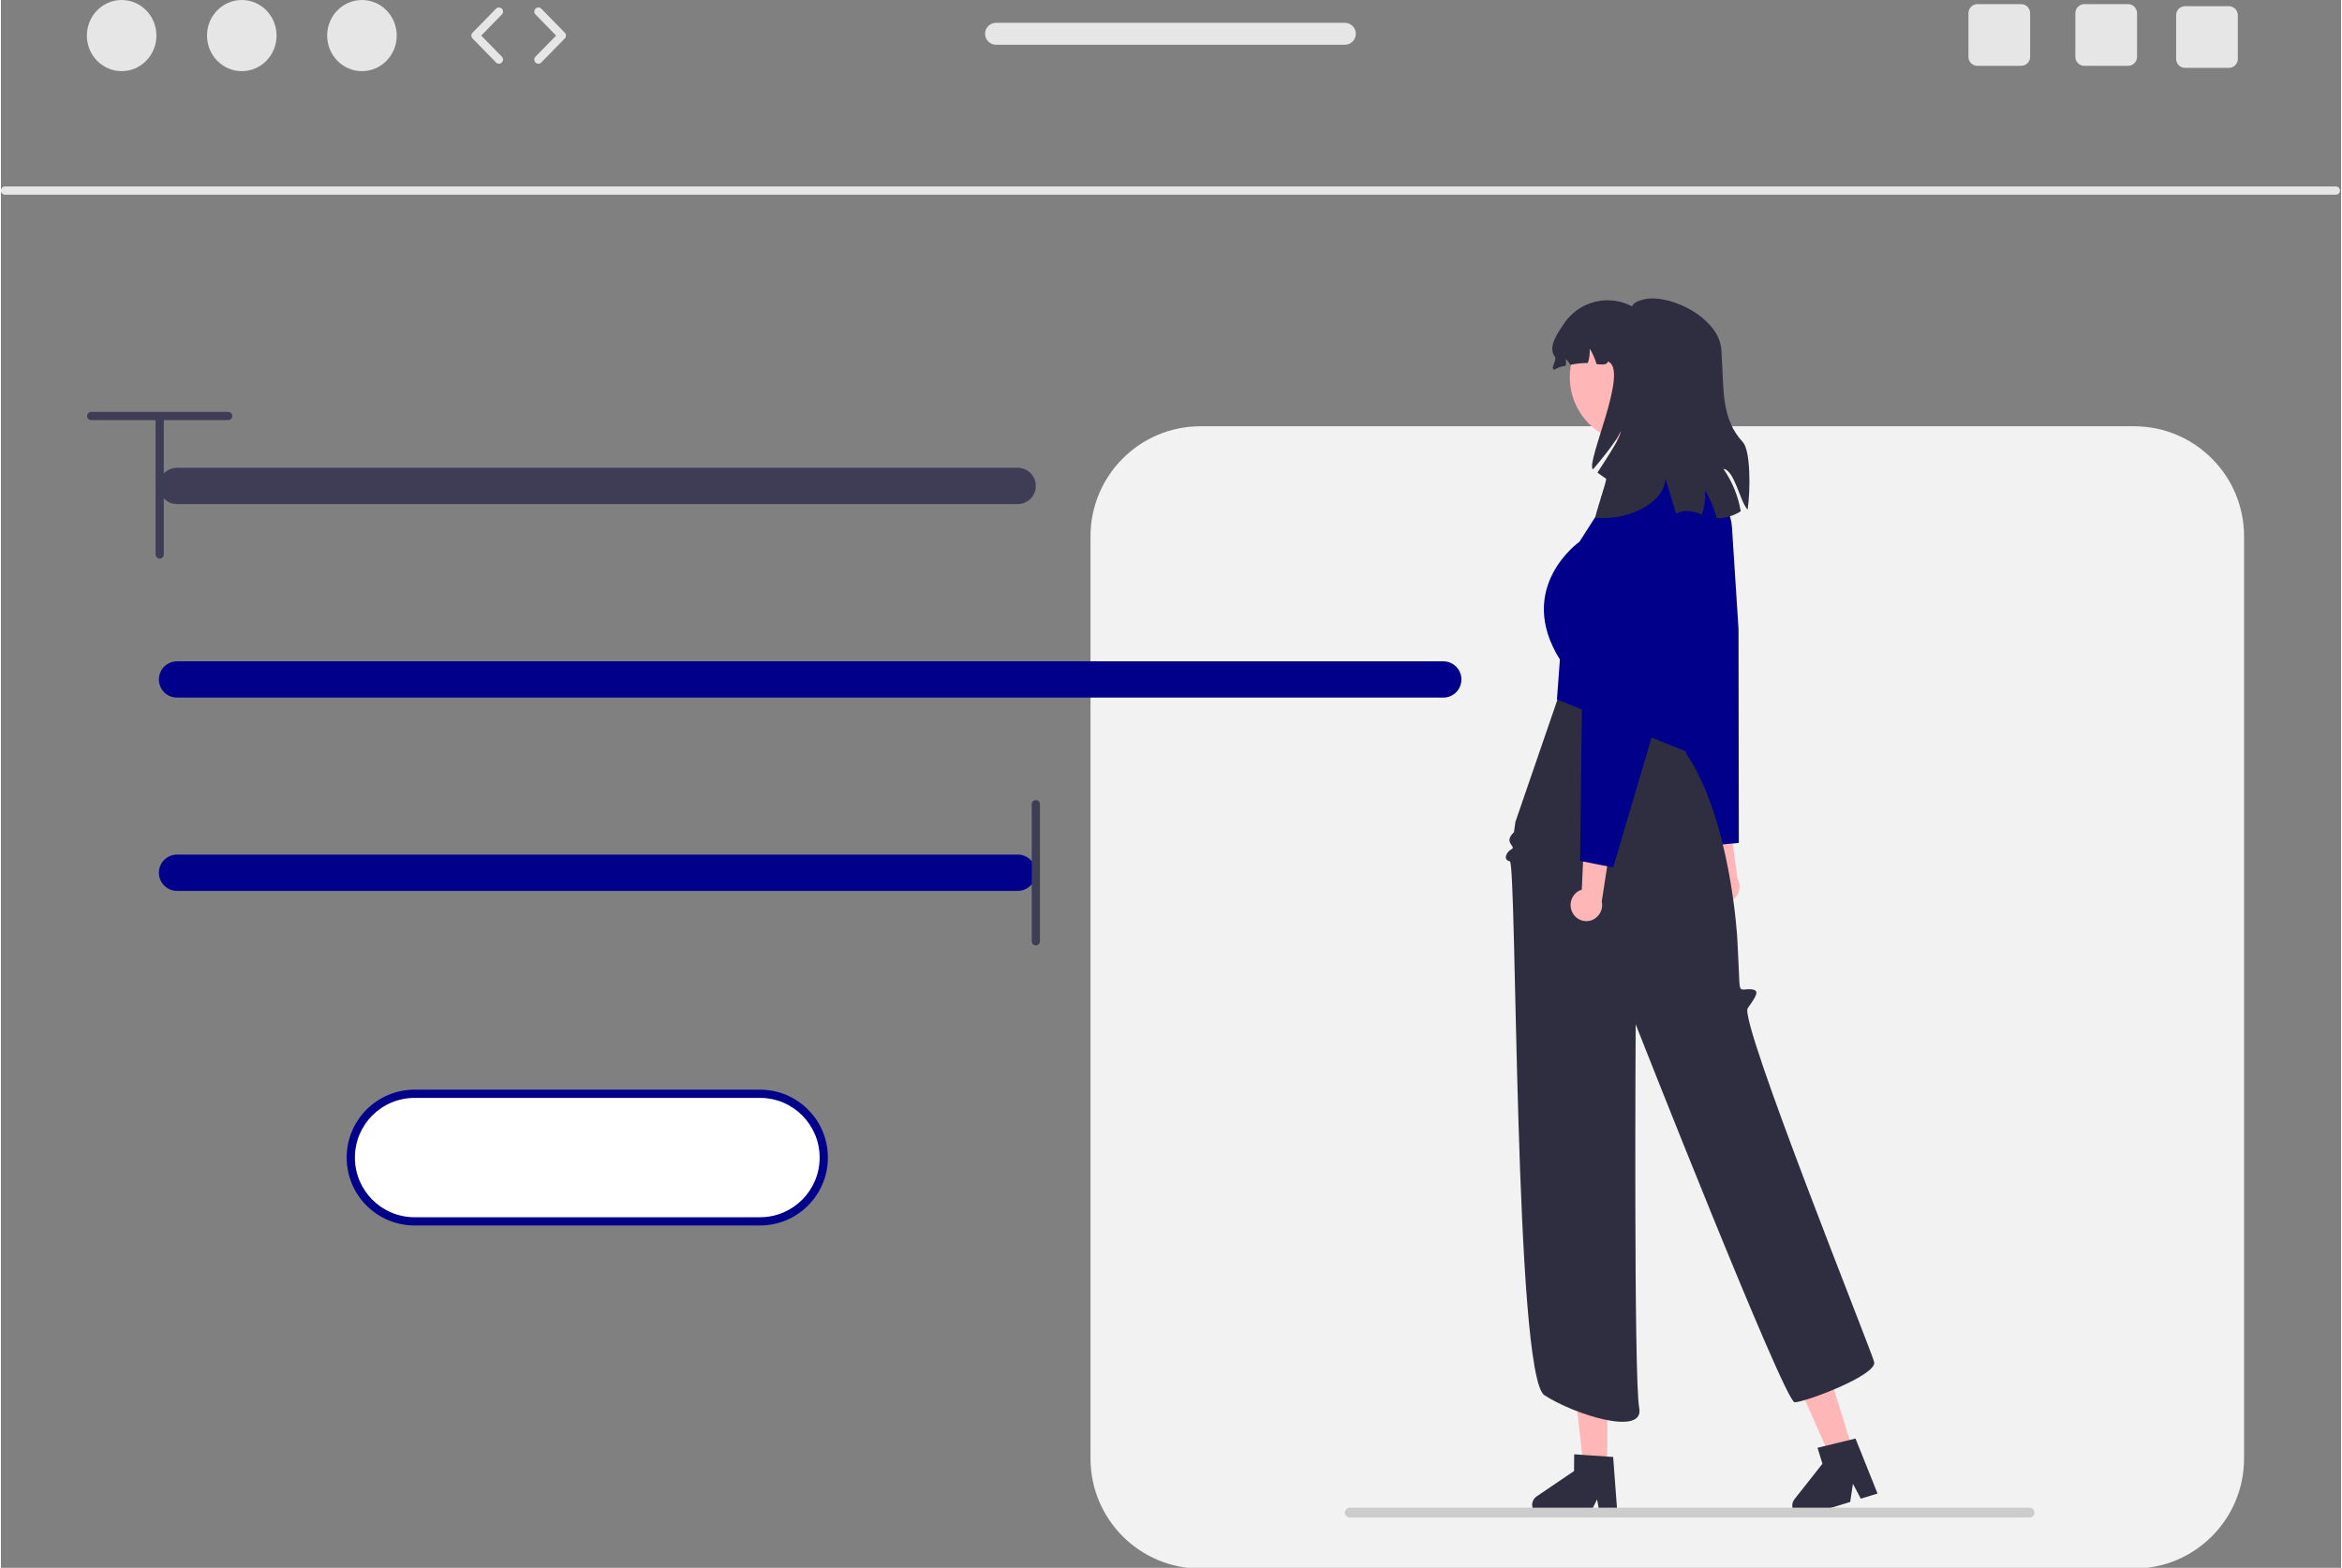 <?xml version="1.0" encoding="UTF-8"?>
<svg xmlns="http://www.w3.org/2000/svg" xmlns:xlink="http://www.w3.org/1999/xlink" width="1280px" height="857px" viewBox="0 0 1279 857" version="1.1">
<rect x="0" y="0" width="1279" height="857" fill="#808080" stroke="none"/>
<g id="surface1">
<path style=" stroke:none;fill-rule:nonzero;fill:rgb(90.196%,90.196%,90.196%);fill-opacity:1;" d="M 1276.145 106.418 L 2.246 106.418 C 1.008 106.418 0 105.41 0 104.168 C 0 102.926 1.008 101.918 2.246 101.918 L 1276.145 101.918 C 1277.387 101.918 1278.395 102.926 1278.395 104.168 C 1278.395 105.41 1277.387 106.418 1276.145 106.418 Z M 1276.145 106.418 "/>
<path style=" stroke:none;fill-rule:nonzero;fill:rgb(90.196%,90.196%,90.196%);fill-opacity:1;" d="M 84.992 19.445 C 84.992 8.707 76.48 0 65.984 0 C 55.484 0 46.977 8.707 46.977 19.445 C 46.977 30.184 55.484 38.891 65.984 38.891 C 76.48 38.891 84.992 30.184 84.992 19.445 Z M 84.992 19.445 "/>
<path style=" stroke:none;fill-rule:nonzero;fill:rgb(90.196%,90.196%,90.196%);fill-opacity:1;" d="M 150.66 19.445 C 150.66 8.707 142.148 0 131.652 0 C 121.152 0 112.641 8.707 112.641 19.445 C 112.641 30.184 121.152 38.891 131.652 38.891 C 142.148 38.891 150.66 30.184 150.66 19.445 Z M 150.66 19.445 "/>
<path style=" stroke:none;fill-rule:nonzero;fill:rgb(90.196%,90.196%,90.196%);fill-opacity:1;" d="M 216.328 19.445 C 216.328 8.707 207.816 0 197.316 0 C 186.82 0 178.309 8.707 178.309 19.445 C 178.309 30.184 186.82 38.891 197.316 38.891 C 207.816 38.891 216.328 30.184 216.328 19.445 Z M 216.328 19.445 "/>
<path style=" stroke:none;fill-rule:nonzero;fill:rgb(90.196%,90.196%,90.196%);fill-opacity:1;" d="M 272.195 34.816 C 271.59 34.816 271.012 34.57 270.59 34.137 L 257.762 21.02 C 256.906 20.145 256.906 18.746 257.762 17.871 L 270.59 4.754 C 271.457 3.879 272.871 3.871 273.754 4.734 C 274.633 5.598 274.656 7.008 273.801 7.898 L 262.512 19.445 L 273.801 30.992 C 274.434 31.641 274.617 32.605 274.266 33.438 C 273.914 34.273 273.098 34.816 272.195 34.816 Z M 272.195 34.816 "/>
<path style=" stroke:none;fill-rule:nonzero;fill:rgb(90.196%,90.196%,90.196%);fill-opacity:1;" d="M 293.746 34.816 C 292.844 34.816 292.027 34.273 291.676 33.438 C 291.324 32.605 291.508 31.641 292.141 30.992 L 303.43 19.445 L 292.141 7.898 C 291.285 7.008 291.309 5.598 292.191 4.734 C 293.074 3.871 294.484 3.879 295.355 4.754 L 308.18 17.871 C 309.035 18.746 309.035 20.145 308.18 21.02 L 295.355 34.137 C 294.934 34.57 294.352 34.816 293.746 34.816 Z M 293.746 34.816 "/>
<path style=" stroke:none;fill-rule:nonzero;fill:rgb(90.196%,90.196%,90.196%);fill-opacity:1;" d="M 1162.547 2.25 L 1138.695 2.25 C 1135.977 2.25 1133.773 4.457 1133.773 7.176 L 1133.773 31.066 C 1133.773 33.785 1135.977 35.992 1138.695 35.992 L 1162.547 35.992 C 1165.27 35.996 1167.48 33.789 1167.492 31.066 L 1167.492 7.176 C 1167.48 4.453 1165.27 2.25 1162.547 2.25 Z M 1162.547 2.25 "/>
<path style=" stroke:none;fill-rule:nonzero;fill:rgb(90.196%,90.196%,90.196%);fill-opacity:1;" d="M 1104.102 2.25 L 1080.254 2.25 C 1077.535 2.25 1075.332 4.457 1075.332 7.176 L 1075.332 31.066 C 1075.332 33.785 1077.535 35.992 1080.254 35.992 L 1104.102 35.992 C 1106.828 35.996 1109.039 33.789 1109.047 31.066 L 1109.047 7.176 C 1109.039 4.453 1106.828 2.25 1104.102 2.25 Z M 1104.102 2.25 "/>
<path style=" stroke:none;fill-rule:nonzero;fill:rgb(90.196%,90.196%,90.196%);fill-opacity:1;" d="M 1217.617 3.375 L 1193.77 3.375 C 1191.047 3.375 1188.844 5.582 1188.844 8.301 L 1188.844 32.191 C 1188.844 34.91 1191.047 37.117 1193.77 37.117 L 1217.617 37.117 C 1220.34 37.117 1222.551 34.914 1222.562 32.191 L 1222.562 8.301 C 1222.551 5.578 1220.34 3.375 1217.617 3.375 Z M 1217.617 3.375 "/>
<path style=" stroke:none;fill-rule:nonzero;fill:rgb(90.196%,90.196%,90.196%);fill-opacity:1;" d="M 734.516 12.465 L 543.879 12.465 C 540.566 12.465 537.879 15.152 537.879 18.469 C 537.879 21.785 540.566 24.477 543.879 24.477 L 734.516 24.477 C 737.828 24.477 740.516 21.785 740.516 18.469 C 740.516 15.152 737.828 12.465 734.516 12.465 Z M 734.516 12.465 "/>
<path style=" stroke:none;fill-rule:nonzero;fill:rgb(100%,100%,100%);fill-opacity:1;" d="M 414.879 597.875 L 226.062 597.875 C 206.82 597.875 191.223 613.484 191.223 632.742 C 191.223 651.996 206.82 667.605 226.062 667.605 L 414.879 667.605 C 434.121 667.605 449.719 651.996 449.719 632.742 C 449.719 613.484 434.121 597.875 414.879 597.875 Z M 414.879 597.875 "/>
<path style=" stroke:none;fill-rule:nonzero;fill:rgb(0%,0%,54.51%);fill-opacity:1;" d="M 414.879 669.855 L 226.062 669.855 C 205.578 669.855 188.977 653.238 188.977 632.742 C 188.977 612.242 205.578 595.629 226.062 595.629 L 414.879 595.629 C 435.363 595.629 451.969 612.242 451.969 632.742 C 451.969 653.238 435.363 669.855 414.879 669.855 Z M 226.062 600.125 C 208.062 600.125 193.469 614.727 193.469 632.742 C 193.469 650.754 208.062 665.355 226.062 665.355 L 414.879 665.355 C 432.879 665.355 447.473 650.754 447.473 632.742 C 447.473 614.727 432.879 600.125 414.879 600.125 Z M 226.062 600.125 "/>
<path style=" stroke:none;fill-rule:nonzero;fill:rgb(94.902%,94.902%,94.902%);fill-opacity:1;" d="M 655.621 233.008 L 1165.859 233.008 C 1199.059 233.008 1225.973 259.941 1225.973 293.164 L 1225.973 797.246 C 1225.973 830.473 1199.059 857.402 1165.859 857.402 L 655.621 857.402 C 622.422 857.402 595.508 830.473 595.508 797.246 L 595.508 293.164 C 595.508 259.941 622.422 233.008 655.621 233.008 Z M 655.621 233.008 "/>
<path style=" stroke:none;fill-rule:nonzero;fill:rgb(100%,71.373%,71.373%);fill-opacity:1;" d="M 935.328 490.543 C 932.066 486.973 932.238 481.453 935.715 478.09 C 936.059 477.77 936.43 477.473 936.824 477.211 L 929.301 446.977 L 943.289 437.758 L 949.121 480.293 C 951.094 483.824 950.438 488.242 947.531 491.051 C 944.113 494.285 938.723 494.137 935.488 490.715 C 935.434 490.66 935.383 490.602 935.328 490.543 Z M 935.328 490.543 "/>
<path style=" stroke:none;fill-rule:nonzero;fill:rgb(0%,0%,54.51%);fill-opacity:1;" d="M 949.832 460.734 L 931.484 462.438 L 904.238 366.543 C 904.156 366.277 896.09 339.344 887.941 335.133 C 884.902 333.562 883.793 332.625 883.836 331.676 C 883.883 330.691 885.113 330.191 886.82 329.5 C 888.535 328.891 890.152 328.035 891.629 326.965 C 895.348 324.023 893.711 321.191 891.449 317.27 C 891.012 316.512 890.555 315.719 890.117 314.891 C 888.828 312.449 890.27 302.066 894.402 284.031 C 896.926 272.961 906.297 264.781 917.598 263.785 C 924.633 263.156 931.625 265.391 936.988 269.992 C 942.352 274.59 945.633 281.16 946.086 288.211 L 949.668 343.746 Z M 949.832 460.734 "/>
<path style=" stroke:none;fill-rule:nonzero;fill:rgb(100%,71.373%,71.373%);fill-opacity:1;" d="M 877.773 802.285 L 865.012 802.18 L 859.359 751.766 L 878.199 751.926 Z M 877.773 802.285 "/>
<path style=" stroke:none;fill-rule:nonzero;fill:rgb(18.431%,18.039%,25.49%);fill-opacity:1;" d="M 836.891 822.598 C 836.867 825.75 839.398 828.328 842.551 828.359 L 867.926 828.57 L 872.367 819.559 L 874 828.617 L 883.574 828.703 L 881.156 796.398 L 877.824 796.176 L 864.238 795.238 L 859.855 794.945 L 859.777 804.086 L 839.391 817.922 C 837.844 818.977 836.906 820.723 836.891 822.598 Z M 836.891 822.598 "/>
<path style=" stroke:none;fill-rule:nonzero;fill:rgb(100%,71.373%,71.373%);fill-opacity:1;" d="M 1012.152 792.957 L 999.957 796.707 L 979.359 750.355 L 997.367 744.816 Z M 1012.152 792.957 "/>
<path style=" stroke:none;fill-rule:nonzero;fill:rgb(18.431%,18.039%,25.49%);fill-opacity:1;" d="M 979.305 824.668 C 980.234 827.68 983.426 829.371 986.438 828.449 L 1010.695 820.988 L 1012.211 811.055 L 1016.5 819.195 L 1025.652 816.387 L 1013.605 786.32 L 1010.359 787.117 L 997.125 790.328 L 992.855 791.371 L 995.539 800.105 L 980.281 819.457 C 979.121 820.926 978.754 822.875 979.305 824.668 Z M 979.305 824.668 "/>
<path style=" stroke:none;fill-rule:nonzero;fill:rgb(18.431%,18.039%,25.49%);fill-opacity:1;" d="M 852.102 378.387 L 827.742 449.219 L 826.941 454.891 C 820.801 460.719 828.512 462.641 825.621 464.18 C 822.73 465.715 820.785 470.027 824.684 470.797 C 828.578 471.566 827.051 751.934 843.617 762.664 C 860.188 773.391 898.434 785.301 895.391 769.594 C 892.348 753.887 893.461 559.902 893.461 559.902 C 893.461 559.902 974.785 766.434 980.344 766.5 C 985.902 766.562 1025.637 751.629 1023.797 744.469 C 1021.961 737.309 949.793 558.008 954.691 551.113 C 959.59 544.215 961.453 541.219 956.625 540.766 C 951.793 540.316 950.367 542.965 950.105 536.277 C 949.844 529.586 949.012 513.09 949.012 513.09 C 949.012 513.09 945.512 447.852 921.008 411.809 L 918.918 390.391 Z M 852.102 378.387 "/>
<path style=" stroke:none;fill-rule:nonzero;fill:rgb(0%,0%,54.51%);fill-opacity:1;" d="M 912.953 243.148 L 880.652 247.75 L 878.703 271.156 L 862.762 296.105 C 862.762 296.105 827.332 321.059 852.043 360.473 L 850.441 382.332 L 930.352 414.512 L 938.043 274.305 Z M 912.953 243.148 "/>
<path style=" stroke:none;fill-rule:nonzero;fill:rgb(100%,71.373%,71.373%);fill-opacity:1;" d="M 858.797 498.625 C 856.684 494.273 858.418 489.031 862.707 486.797 C 863.129 486.586 863.57 486.41 864.02 486.27 L 865.406 455.145 L 881.438 450.289 L 874.934 492.727 C 875.82 496.672 873.938 500.723 870.348 502.586 C 866.152 504.715 861.027 503.035 858.902 498.836 C 858.867 498.766 858.832 498.695 858.797 498.625 Z M 858.797 498.625 "/>
<path style=" stroke:none;fill-rule:nonzero;fill:rgb(0%,0%,54.51%);fill-opacity:1;" d="M 881.176 474.176 L 863.102 470.586 L 864.246 370.898 C 864.246 370.621 864.168 342.504 857.555 336.145 C 855.09 333.777 854.289 332.562 854.602 331.66 C 854.926 330.73 856.25 330.605 858.082 330.43 C 859.898 330.328 861.695 329.973 863.414 329.367 C 867.812 327.605 867.051 324.426 865.996 320.023 C 865.793 319.168 865.578 318.277 865.398 317.359 C 864.855 314.652 869.188 305.109 878.277 288.996 C 883.844 279.102 895.152 273.93 906.273 276.191 C 913.195 277.59 919.262 281.727 923.094 287.66 C 926.93 293.594 928.207 300.828 926.637 307.719 L 914.285 361.977 Z M 881.176 474.176 "/>
<path style=" stroke:none;fill-rule:nonzero;fill:rgb(100%,71.373%,71.373%);fill-opacity:1;" d="M 929.652 206.18 C 929.652 226.125 913.496 242.297 893.559 242.297 C 873.625 242.297 857.469 226.125 857.469 206.18 C 857.469 186.23 873.625 170.062 893.559 170.062 C 913.496 170.062 929.652 186.23 929.652 206.18 Z M 929.652 206.18 "/>
<path style=" stroke:none;fill-rule:nonzero;fill:rgb(18.431%,18.039%,25.49%);fill-opacity:1;" d="M 941.391 256.262 C 946.234 263.199 949.477 271.129 950.879 279.477 C 946.973 281.977 942.43 283.289 937.797 283.254 C 937.637 282.648 937.48 282.039 937.301 281.434 C 935.957 276.73 933.961 272.238 931.367 268.094 C 931.723 272.562 931.117 277.059 929.59 281.273 C 927.141 280.16 924.52 279.484 921.836 279.273 C 919.652 279.273 917.496 279.781 915.543 280.758 C 913.273 273.223 911.184 266.293 909.699 261.324 C 909.652 273.785 891.402 284.648 871.484 283.074 C 870.766 282.625 877.98 262.133 877.285 261.66 C 875.688 260.602 874.137 259.457 872.586 258.332 C 879.105 248.254 886.188 237.457 884.973 235.84 C 885.062 237.84 877.914 247.469 870.137 256.555 C 865.82 253.383 890.344 201.781 878.23 197.598 C 878.027 199.422 875.352 199.422 872.094 199.039 C 871.234 196.031 869.953 193.164 868.293 190.516 C 868.508 193.184 868.188 195.867 867.348 198.41 C 864.133 198.41 860.922 198.75 857.773 199.422 C 857.047 198.273 856.242 197.176 855.367 196.137 C 855.453 197.406 855.418 198.68 855.258 199.938 C 853.039 200.191 850.906 200.926 849.008 202.098 C 846.488 201.176 850.785 197.016 849.211 194.855 C 845.207 189.457 851.145 181.586 854.898 176.004 C 863.266 164.418 878.891 160.777 891.512 167.48 C 892.055 165.613 894.816 164.375 898.371 163.543 C 899.875 163.211 901.414 163.07 902.953 163.117 C 918.238 163.387 939.461 176.004 940.289 191.277 C 940.359 192.809 940.469 194.473 940.582 196.25 C 941.66 213.344 940.336 229.113 952 241.621 C 956.227 246.141 956.273 267.555 954.652 278.574 C 950.449 274.145 947.461 256.914 941.391 256.262 Z M 941.391 256.262 "/>
<path style=" stroke:none;fill-rule:nonzero;fill:rgb(80%,80%,80%);fill-opacity:1;" d="M 734.555 826.805 C 734.551 827.516 734.832 828.199 735.336 828.699 C 735.836 829.203 736.52 829.484 737.227 829.48 L 1108.766 829.48 C 1110.246 829.48 1111.441 828.281 1111.441 826.805 C 1111.441 825.328 1110.246 824.129 1108.766 824.129 L 737.227 824.129 C 736.52 824.125 735.836 824.406 735.336 824.91 C 734.832 825.414 734.551 826.094 734.555 826.805 Z M 734.555 826.805 "/>
<path style=" stroke:none;fill-rule:nonzero;fill:rgb(24.706%,23.922%,33.725%);fill-opacity:1;" d="M 555.723 275.527 L 96.258 275.527 C 90.785 275.527 86.348 271.086 86.348 265.613 C 86.348 260.137 90.785 255.695 96.258 255.695 L 555.723 255.695 C 561.195 255.695 565.629 260.137 565.629 265.613 C 565.629 271.086 561.195 275.527 555.723 275.527 Z M 555.723 275.527 "/>
<path style=" stroke:none;fill-rule:nonzero;fill:rgb(0%,0%,54.51%);fill-opacity:1;" d="M 555.723 486.965 L 96.258 486.965 C 90.785 486.965 86.348 482.527 86.348 477.051 C 86.348 471.574 90.785 467.133 96.258 467.133 L 555.723 467.133 C 561.195 467.133 565.629 471.574 565.629 477.051 C 565.629 482.527 561.195 486.965 555.723 486.965 Z M 555.723 486.965 "/>
<path style=" stroke:none;fill-rule:nonzero;fill:rgb(0%,0%,54.51%);fill-opacity:1;" d="M 788.312 381.316 L 96.258 381.316 C 90.785 381.316 86.348 376.875 86.348 371.398 C 86.348 365.926 90.785 361.484 96.258 361.484 L 788.312 361.484 C 793.781 361.484 798.219 365.926 798.219 371.398 C 798.219 376.875 793.781 381.316 788.312 381.316 Z M 788.312 381.316 "/>
<path style=" stroke:none;fill-rule:nonzero;fill:rgb(24.706%,23.922%,33.725%);fill-opacity:1;" d="M 565.629 516.758 C 564.387 516.758 563.383 515.75 563.379 514.508 L 563.379 439.59 C 563.379 438.348 564.387 437.34 565.629 437.34 C 566.871 437.34 567.875 438.348 567.875 439.59 L 567.875 514.508 C 567.875 515.75 566.871 516.758 565.629 516.758 Z M 565.629 516.758 "/>
<path style=" stroke:none;fill-rule:nonzero;fill:rgb(24.706%,23.922%,33.725%);fill-opacity:1;" d="M 47.098 227.406 C 47.098 226.164 48.105 225.16 49.348 225.16 L 124.215 225.16 C 125.453 225.16 126.461 226.164 126.461 227.406 C 126.461 228.648 125.453 229.656 124.215 229.656 L 49.348 229.656 C 48.105 229.656 47.098 228.648 47.098 227.406 Z M 47.098 227.406 "/>
<path style=" stroke:none;fill-rule:nonzero;fill:rgb(24.706%,23.922%,33.725%);fill-opacity:1;" d="M 86.781 305.32 C 85.539 305.32 84.531 304.312 84.531 303.07 L 84.531 228.152 C 84.531 226.91 85.539 225.902 86.781 225.902 C 88.02 225.902 89.027 226.91 89.027 228.152 L 89.027 303.07 C 89.027 304.312 88.02 305.32 86.781 305.32 Z M 86.781 305.32 "/>
</g>
</svg>
